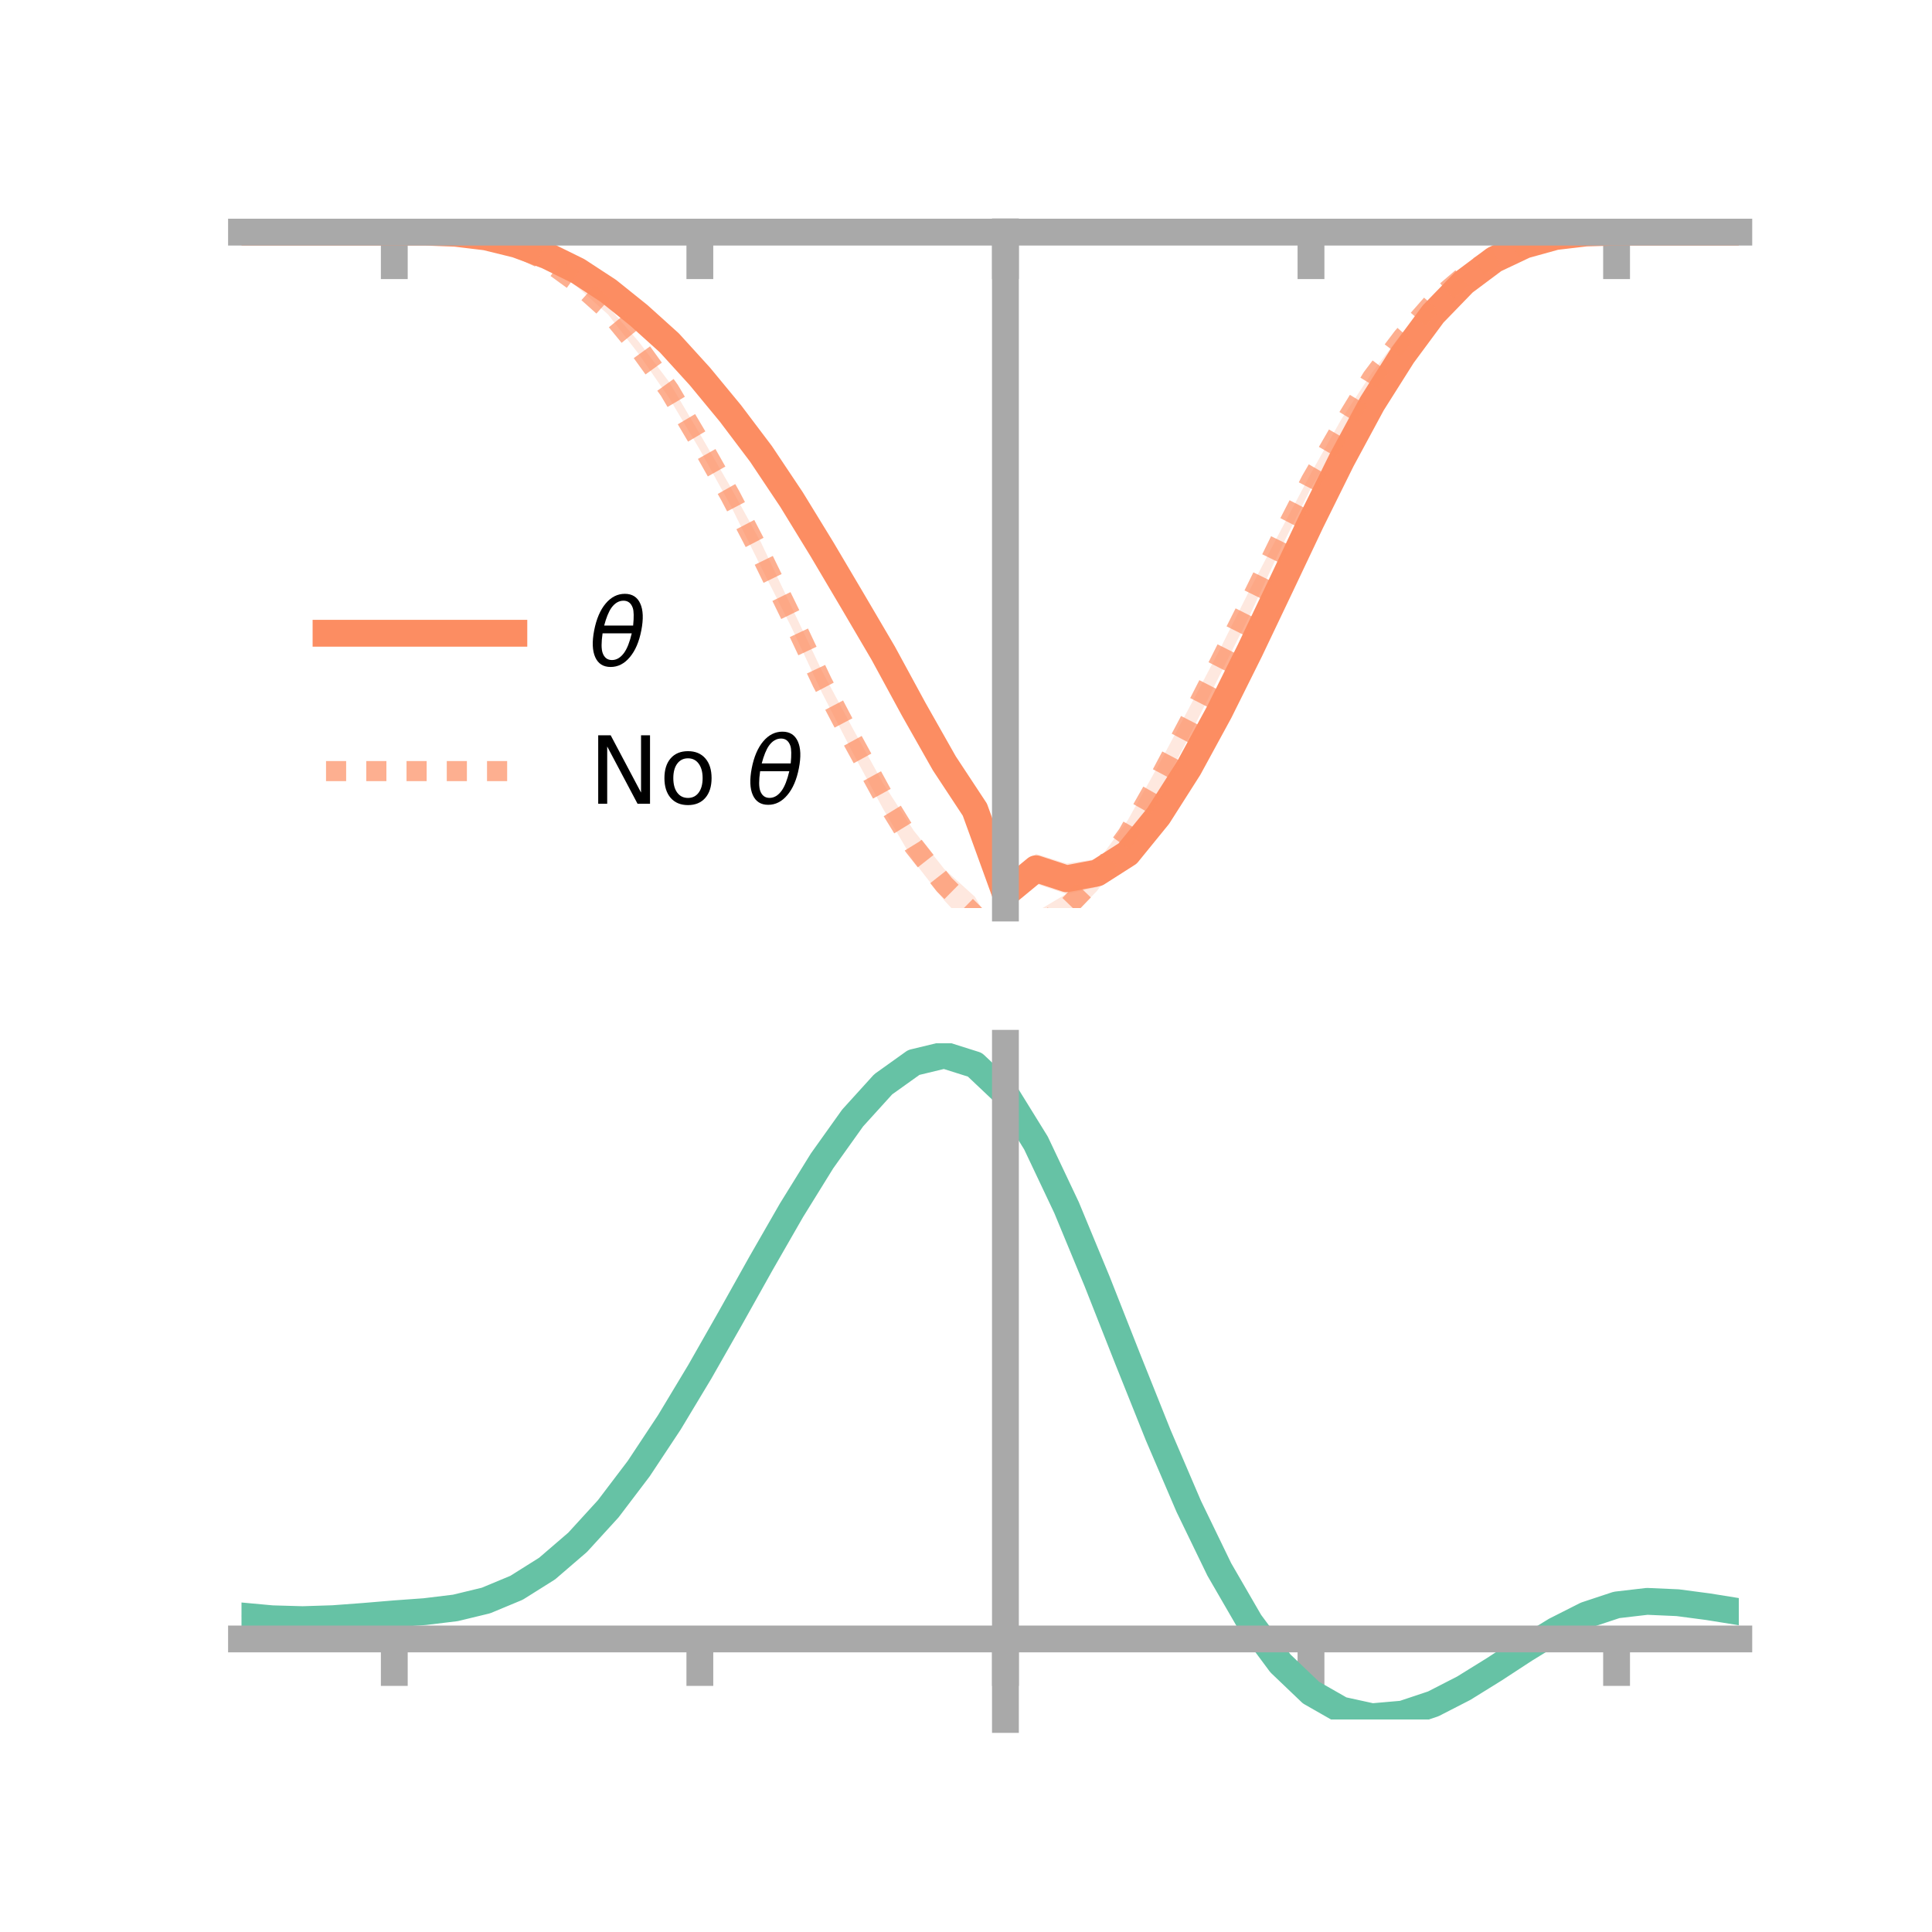 <?xml version="1.0" encoding="utf-8" standalone="no"?>
<!DOCTYPE svg PUBLIC "-//W3C//DTD SVG 1.1//EN"
  "http://www.w3.org/Graphics/SVG/1.1/DTD/svg11.dtd">
<!-- Created with matplotlib (https://matplotlib.org/) -->
<svg height="144pt" version="1.1" viewBox="0 0 144 144" width="144pt" xmlns="http://www.w3.org/2000/svg" xmlns:xlink="http://www.w3.org/1999/xlink">
 <defs>
  <style type="text/css">*{stroke-linecap:butt;stroke-linejoin:round;}</style>
 </defs>
 <g id="figure_1">
  <g id="patch_1">
   <path d="M 0 144 
L 144 144 
L 144 0 
L 0 0 
z
" style="fill:none;"/>
  </g>
  <g id="axes_1">
   <g id="patch_2">
    <path d="M 18 67.68 
L 129.6 67.68 
L 129.6 17.28 
L 18 17.28 
z
" style="fill:none;"/>
   </g>
   <g id="PolyCollection_1">
    <path clip-path="url(#p7975ce3274)" d="M 18 17.3 
L 18 17.3 
L 20.278 17.3 
L 22.555 17.3 
L 24.833 17.3 
L 27.11 17.3 
L 29.388 17.3 
L 31.665 17.28 
L 33.943 17.328 
L 36.22 17.559 
L 38.498 18.071 
L 40.776 18.866 
L 43.053 19.94 
L 45.331 21.349 
L 47.608 23.102 
L 49.886 25.066 
L 52.163 27.655 
L 54.441 30.29 
L 56.718 33.251 
L 58.996 36.412 
L 61.273 40.167 
L 63.551 43.906 
L 65.829 47.912 
L 68.106 51.981 
L 70.384 55.964 
L 72.661 59.212 
L 74.939 65.576 
L 77.216 63.638 
L 79.494 64.361 
L 81.771 64.023 
L 84.049 62.554 
L 86.327 59.761 
L 88.604 56.306 
L 90.882 52.195 
L 93.159 47.677 
L 95.437 42.9 
L 97.714 38.274 
L 99.992 33.853 
L 102.269 29.711 
L 104.547 26.1 
L 106.824 23.116 
L 109.102 20.845 
L 111.38 19.176 
L 113.657 18.146 
L 115.935 17.571 
L 118.212 17.341 
L 120.49 17.3 
L 122.767 17.3 
L 125.045 17.3 
L 127.322 17.3 
L 129.6 17.3 
L 129.6 17.3 
L 129.6 17.3 
L 127.322 17.3 
L 125.045 17.3 
L 122.767 17.3 
L 120.49 17.302 
L 118.212 17.39 
L 115.935 17.695 
L 113.657 18.384 
L 111.38 19.511 
L 109.102 21.245 
L 106.824 23.674 
L 104.547 26.85 
L 102.269 30.451 
L 99.992 34.744 
L 97.714 39.522 
L 95.437 44.51 
L 93.159 49.296 
L 90.882 53.925 
L 88.604 58.176 
L 86.327 61.873 
L 84.049 64.68 
L 81.771 66.118 
L 79.494 66.636 
L 77.216 65.865 
L 74.939 67.68 
L 72.661 61.485 
L 70.384 57.821 
L 68.106 53.76 
L 65.829 49.448 
L 63.551 45.697 
L 61.273 41.736 
L 58.996 38.058 
L 56.718 34.402 
L 54.441 31.335 
L 52.163 28.454 
L 49.886 26.038 
L 47.608 23.896 
L 45.331 21.993 
L 43.053 20.424 
L 40.776 19.258 
L 38.498 18.369 
L 36.22 17.763 
L 33.943 17.441 
L 31.665 17.319 
L 29.388 17.3 
L 27.11 17.3 
L 24.833 17.3 
L 22.555 17.3 
L 20.278 17.3 
L 18 17.3 
z
" style="fill:#fc8d62;fill-opacity:0.2;"/>
   </g>
   <g id="PolyCollection_2">
    <path clip-path="url(#p7975ce3274)" d="M 18 17.3 
L 18 17.3 
L 20.278 17.3 
L 22.555 17.3 
L 24.833 17.3 
L 27.11 17.3 
L 29.388 17.3 
L 31.665 17.285 
L 33.943 17.338 
L 36.22 17.6 
L 38.498 18.213 
L 40.776 19.253 
L 43.053 20.818 
L 45.331 22.85 
L 47.608 25.468 
L 49.886 28.486 
L 52.163 32.344 
L 54.441 36.283 
L 56.718 40.429 
L 58.996 45.236 
L 61.273 50.026 
L 63.551 54.279 
L 65.829 58.392 
L 68.106 61.909 
L 70.384 64.776 
L 72.661 66.836 
L 74.939 70.695 
L 77.216 67.972 
L 79.494 66.611 
L 81.771 64.267 
L 84.049 61.143 
L 86.327 57.069 
L 88.604 52.806 
L 90.882 48.474 
L 93.159 43.944 
L 95.437 39.566 
L 97.714 35.266 
L 99.992 31.222 
L 102.269 27.764 
L 104.547 24.757 
L 106.824 22.152 
L 109.102 20.338 
L 111.38 18.957 
L 113.657 18.059 
L 115.935 17.542 
L 118.212 17.335 
L 120.49 17.3 
L 122.767 17.3 
L 125.045 17.3 
L 127.322 17.3 
L 129.6 17.3 
L 129.6 17.3 
L 129.6 17.3 
L 127.322 17.3 
L 125.045 17.3 
L 122.767 17.3 
L 120.49 17.302 
L 118.212 17.379 
L 115.935 17.678 
L 113.657 18.26 
L 111.38 19.314 
L 109.102 20.854 
L 106.824 22.935 
L 104.547 25.519 
L 102.269 28.554 
L 99.992 32.549 
L 97.714 36.376 
L 95.437 40.927 
L 93.159 45.843 
L 90.882 50.388 
L 88.604 54.96 
L 86.327 59.303 
L 84.049 63.256 
L 81.771 66.394 
L 79.494 68.762 
L 77.216 70.089 
L 74.939 73.188 
L 72.661 69.558 
L 70.384 67.118 
L 68.106 64.194 
L 65.829 60.298 
L 63.551 56.091 
L 61.273 51.646 
L 58.996 46.768 
L 56.718 42.245 
L 54.441 37.651 
L 52.163 33.521 
L 49.886 29.68 
L 47.608 26.386 
L 45.331 23.45 
L 43.053 21.413 
L 40.776 19.662 
L 38.498 18.565 
L 36.22 17.843 
L 33.943 17.447 
L 31.665 17.32 
L 29.388 17.3 
L 27.11 17.3 
L 24.833 17.3 
L 22.555 17.3 
L 20.278 17.3 
L 18 17.3 
z
" style="fill:#fc8d62;fill-opacity:0.2;"/>
   </g>
   <g id="matplotlib.axis_1">
    <g id="xtick_1">
     <g id="line2d_1">
      <defs>
       <path d="M 0 0 
L 0 3.5 
" id="m0b2a32105c" style="stroke:#a9a9a9;stroke-width:2;"/>
      </defs>
      <g>
       <use style="fill:#a9a9a9;stroke:#a9a9a9;stroke-width:2;" x="29.388" xlink:href="#m0b2a32105c" y="17.3"/>
      </g>
     </g>
    </g>
    <g id="xtick_2">
     <g id="line2d_2">
      <g>
       <use style="fill:#a9a9a9;stroke:#a9a9a9;stroke-width:2;" x="52.163" xlink:href="#m0b2a32105c" y="17.3"/>
      </g>
     </g>
    </g>
    <g id="xtick_3">
     <g id="line2d_3">
      <g>
       <use style="fill:#a9a9a9;stroke:#a9a9a9;stroke-width:2;" x="74.939" xlink:href="#m0b2a32105c" y="17.3"/>
      </g>
     </g>
    </g>
    <g id="xtick_4">
     <g id="line2d_4">
      <g>
       <use style="fill:#a9a9a9;stroke:#a9a9a9;stroke-width:2;" x="97.714" xlink:href="#m0b2a32105c" y="17.3"/>
      </g>
     </g>
    </g>
    <g id="xtick_5">
     <g id="line2d_5">
      <g>
       <use style="fill:#a9a9a9;stroke:#a9a9a9;stroke-width:2;" x="120.49" xlink:href="#m0b2a32105c" y="17.3"/>
      </g>
     </g>
    </g>
   </g>
   <g id="matplotlib.axis_2"/>
   <g id="line2d_6">
    <path clip-path="url(#p7975ce3274)" d="M 18 17.3 
L 20.278 17.3 
L 22.555 17.3 
L 24.833 17.3 
L 27.11 17.3 
L 29.388 17.3 
L 31.665 17.3 
L 33.943 17.385 
L 36.22 17.661 
L 38.498 18.22 
L 40.776 19.062 
L 43.053 20.182 
L 45.331 21.671 
L 47.608 23.499 
L 49.886 25.552 
L 52.163 28.054 
L 54.441 30.812 
L 56.718 33.827 
L 58.996 37.235 
L 61.273 40.951 
L 63.551 44.802 
L 65.829 48.68 
L 68.106 52.87 
L 70.384 56.893 
L 72.661 60.348 
L 74.939 66.628 
L 77.216 64.751 
L 79.494 65.498 
L 81.771 65.07 
L 84.049 63.617 
L 86.327 60.817 
L 88.604 57.241 
L 90.882 53.06 
L 93.159 48.486 
L 95.437 43.705 
L 97.714 38.898 
L 99.992 34.298 
L 102.269 30.081 
L 104.547 26.475 
L 106.824 23.395 
L 109.102 21.045 
L 111.38 19.343 
L 113.657 18.265 
L 115.935 17.633 
L 118.212 17.365 
L 120.49 17.301 
L 122.767 17.3 
L 125.045 17.3 
L 127.322 17.3 
L 129.6 17.3 
" style="fill:none;stroke:#fc8d62;stroke-linecap:square;stroke-width:2;"/>
   </g>
   <g id="line2d_7">
    <path clip-path="url(#p7975ce3274)" d="M 18 17.3 
L 20.278 17.3 
L 22.555 17.3 
L 24.833 17.3 
L 27.11 17.3 
L 29.388 17.3 
L 31.665 17.303 
L 33.943 17.393 
L 36.22 17.722 
L 38.498 18.389 
L 40.776 19.457 
L 43.053 21.115 
L 45.331 23.15 
L 47.608 25.927 
L 49.886 29.083 
L 52.163 32.932 
L 54.441 36.967 
L 56.718 41.337 
L 58.996 46.002 
L 61.273 50.836 
L 63.551 55.185 
L 65.829 59.345 
L 68.106 63.052 
L 70.384 65.947 
L 72.661 68.197 
L 74.939 71.942 
L 77.216 69.031 
L 79.494 67.687 
L 81.771 65.33 
L 84.049 62.199 
L 86.327 58.186 
L 88.604 53.883 
L 90.882 49.431 
L 93.159 44.894 
L 95.437 40.246 
L 97.714 35.821 
L 99.992 31.885 
L 102.269 28.159 
L 104.547 25.138 
L 106.824 22.543 
L 109.102 20.596 
L 111.38 19.135 
L 113.657 18.16 
L 115.935 17.61 
L 118.212 17.357 
L 120.49 17.301 
L 122.767 17.3 
L 125.045 17.3 
L 127.322 17.3 
L 129.6 17.3 
" style="fill:none;stroke:#fc8d62;stroke-dasharray:1.5,1.5;stroke-dashoffset:0;stroke-opacity:0.7;stroke-width:1.5;"/>
   </g>
   <g id="patch_3">
    <path d="M 74.939 67.68 
L 74.939 17.28 
" style="fill:none;stroke:#a9a9a9;stroke-linecap:square;stroke-linejoin:miter;stroke-width:2;"/>
   </g>
   <g id="patch_4">
    <path d="M 129.6 67.68 
L 129.6 17.28 
" style="fill:none;"/>
   </g>
   <g id="patch_5">
    <path d="M 18 17.3 
L 129.6 17.3 
" style="fill:none;stroke:#a9a9a9;stroke-linecap:square;stroke-linejoin:miter;stroke-width:2;"/>
   </g>
   <g id="patch_6">
    <path d="M 18 17.28 
L 129.6 17.28 
" style="fill:none;"/>
   </g>
   <g id="legend_1">
    <g id="line2d_8">
     <path d="M 24.3 47.2 
L 38.3 47.2 
" style="fill:none;stroke:#fc8d62;stroke-linecap:square;stroke-width:2;"/>
    </g>
    <g id="line2d_9"/>
    <g id="text_1">
     <!-- $\theta$ -->
     <g transform="translate(43.9 49.65)scale(0.07 -0.07)">
      <defs>
       <path d="M 45.516 34.672 
L 14.453 34.672 
Q 12.359 20.062 14.5 13.875 
Q 17.188 6.25 24.469 6.25 
Q 31.781 6.25 37.359 13.922 
Q 42.234 20.656 45.516 34.672 
z
M 47.016 42.969 
Q 48.344 56.844 46.625 61.719 
Q 43.953 69.438 36.766 69.438 
Q 29.297 69.438 23.828 61.812 
Q 19.531 55.672 16.156 42.969 
z
M 38.188 76.766 
Q 49.906 76.766 54.594 66.406 
Q 59.281 56.109 55.719 37.844 
Q 52.203 19.625 43.453 9.281 
Q 34.766 -1.125 23.047 -1.125 
Q 11.281 -1.125 6.641 9.281 
Q 2 19.625 5.516 37.844 
Q 9.078 56.109 17.719 66.406 
Q 26.422 76.766 38.188 76.766 
z
" id="DejaVuSans-Oblique-952"/>
      </defs>
      <use transform="translate(0 0.234)" xlink:href="#DejaVuSans-Oblique-952"/>
     </g>
    </g>
    <g id="line2d_10">
     <path d="M 24.3 57.474 
L 38.3 57.474 
" style="fill:none;stroke:#fc8d62;stroke-dasharray:1.5,1.5;stroke-dashoffset:0;stroke-opacity:0.7;stroke-width:1.5;"/>
    </g>
    <g id="line2d_11"/>
    <g id="text_2">
     <!-- No $\theta$ -->
     <g transform="translate(43.9 59.924)scale(0.07 -0.07)">
      <defs>
       <path d="M 9.812 72.906 
L 23.094 72.906 
L 55.422 11.922 
L 55.422 72.906 
L 64.984 72.906 
L 64.984 0 
L 51.703 0 
L 19.391 60.984 
L 19.391 0 
L 9.812 0 
z
" id="DejaVuSans-78"/>
       <path d="M 30.609 48.391 
Q 23.391 48.391 19.188 42.75 
Q 14.984 37.109 14.984 27.297 
Q 14.984 17.484 19.156 11.844 
Q 23.344 6.203 30.609 6.203 
Q 37.797 6.203 41.984 11.859 
Q 46.188 17.531 46.188 27.297 
Q 46.188 37.016 41.984 42.703 
Q 37.797 48.391 30.609 48.391 
z
M 30.609 56 
Q 42.328 56 49.016 48.375 
Q 55.719 40.766 55.719 27.297 
Q 55.719 13.875 49.016 6.219 
Q 42.328 -1.422 30.609 -1.422 
Q 18.844 -1.422 12.172 6.219 
Q 5.516 13.875 5.516 27.297 
Q 5.516 40.766 12.172 48.375 
Q 18.844 56 30.609 56 
z
" id="DejaVuSans-111"/>
       <path id="DejaVuSans-32"/>
      </defs>
      <use transform="translate(0 0.234)" xlink:href="#DejaVuSans-78"/>
      <use transform="translate(74.805 0.234)" xlink:href="#DejaVuSans-111"/>
      <use transform="translate(135.986 0.234)" xlink:href="#DejaVuSans-32"/>
      <use transform="translate(167.773 0.234)" xlink:href="#DejaVuSans-Oblique-952"/>
     </g>
    </g>
   </g>
  </g>
  <g id="axes_2">
   <g id="patch_7">
    <path d="M 18 128.16 
L 129.6 128.16 
L 129.6 77.76 
L 18 77.76 
z
" style="fill:none;"/>
   </g>
   <g id="PolyCollection_3">
    <path clip-path="url(#p980ef2a8e9)" d="M 18 120.482 
L 18 120.408 
L 20.278 120.625 
L 22.555 120.688 
L 24.833 120.606 
L 27.11 120.427 
L 29.388 120.228 
L 31.665 120.058 
L 33.943 119.776 
L 36.22 119.22 
L 38.498 118.262 
L 40.776 116.812 
L 43.053 114.819 
L 45.331 112.274 
L 47.608 109.21 
L 49.886 105.694 
L 52.163 101.827 
L 54.441 97.739 
L 56.718 93.584 
L 58.996 89.537 
L 61.273 85.786 
L 63.551 82.531 
L 65.829 79.974 
L 68.106 78.318 
L 70.384 77.76 
L 72.661 78.489 
L 74.939 80.674 
L 77.216 84.404 
L 79.494 89.28 
L 81.771 94.854 
L 84.049 100.71 
L 86.327 106.483 
L 88.604 111.872 
L 90.882 116.644 
L 93.159 120.632 
L 95.437 123.741 
L 97.714 125.937 
L 99.992 127.249 
L 102.269 127.752 
L 104.547 127.56 
L 106.824 126.811 
L 109.102 125.661 
L 111.38 124.272 
L 113.657 122.809 
L 115.935 121.431 
L 118.212 120.292 
L 120.49 119.543 
L 122.767 119.28 
L 125.045 119.385 
L 127.322 119.696 
L 129.6 120.074 
L 129.6 120.172 
L 129.6 120.172 
L 127.322 119.819 
L 125.045 119.526 
L 122.767 119.432 
L 120.49 119.701 
L 118.212 120.461 
L 115.935 121.627 
L 113.657 123.048 
L 111.38 124.561 
L 109.102 125.996 
L 106.824 127.182 
L 104.547 127.954 
L 102.269 128.16 
L 99.992 127.667 
L 97.714 126.376 
L 95.437 124.224 
L 93.159 121.195 
L 90.882 117.319 
L 88.604 112.688 
L 86.327 107.457 
L 84.049 101.848 
L 81.771 96.155 
L 79.494 90.73 
L 77.216 85.983 
L 74.939 82.352 
L 72.661 80.228 
L 70.384 79.521 
L 68.106 80.061 
L 65.829 81.661 
L 63.551 84.127 
L 61.273 87.26 
L 58.996 90.865 
L 56.718 94.75 
L 54.441 98.732 
L 52.163 102.647 
L 49.886 106.347 
L 47.608 109.712 
L 45.331 112.648 
L 43.053 115.092 
L 40.776 117.016 
L 38.498 118.427 
L 36.22 119.365 
L 33.943 119.911 
L 31.665 120.184 
L 29.388 120.344 
L 27.11 120.527 
L 24.833 120.685 
L 22.555 120.75 
L 20.278 120.683 
L 18 120.482 
z
" style="fill:#66c2a5;fill-opacity:0.2;"/>
   </g>
   <g id="matplotlib.axis_3">
    <g id="xtick_6">
     <g id="line2d_12">
      <g>
       <use style="fill:#a9a9a9;stroke:#a9a9a9;stroke-width:2;" x="29.388" xlink:href="#m0b2a32105c" y="122.158"/>
      </g>
     </g>
    </g>
    <g id="xtick_7">
     <g id="line2d_13">
      <g>
       <use style="fill:#a9a9a9;stroke:#a9a9a9;stroke-width:2;" x="52.163" xlink:href="#m0b2a32105c" y="122.158"/>
      </g>
     </g>
    </g>
    <g id="xtick_8">
     <g id="line2d_14">
      <g>
       <use style="fill:#a9a9a9;stroke:#a9a9a9;stroke-width:2;" x="74.939" xlink:href="#m0b2a32105c" y="122.158"/>
      </g>
     </g>
    </g>
    <g id="xtick_9">
     <g id="line2d_15">
      <g>
       <use style="fill:#a9a9a9;stroke:#a9a9a9;stroke-width:2;" x="97.714" xlink:href="#m0b2a32105c" y="122.158"/>
      </g>
     </g>
    </g>
    <g id="xtick_10">
     <g id="line2d_16">
      <g>
       <use style="fill:#a9a9a9;stroke:#a9a9a9;stroke-width:2;" x="120.49" xlink:href="#m0b2a32105c" y="122.158"/>
      </g>
     </g>
    </g>
   </g>
   <g id="matplotlib.axis_4"/>
   <g id="line2d_17">
    <path clip-path="url(#p980ef2a8e9)" d="M 18 120.445 
L 20.278 120.654 
L 22.555 120.719 
L 24.833 120.646 
L 27.11 120.477 
L 29.388 120.286 
L 31.665 120.121 
L 33.943 119.844 
L 36.22 119.293 
L 38.498 118.345 
L 40.776 116.914 
L 43.053 114.955 
L 45.331 112.461 
L 47.608 109.461 
L 49.886 106.021 
L 52.163 102.237 
L 54.441 98.236 
L 56.718 94.167 
L 58.996 90.201 
L 61.273 86.523 
L 63.551 83.329 
L 65.829 80.818 
L 68.106 79.19 
L 70.384 78.64 
L 72.661 79.359 
L 74.939 81.513 
L 77.216 85.194 
L 79.494 90.005 
L 81.771 95.504 
L 84.049 101.279 
L 86.327 106.97 
L 88.604 112.28 
L 90.882 116.981 
L 93.159 120.913 
L 95.437 123.983 
L 97.714 126.157 
L 99.992 127.458 
L 102.269 127.956 
L 104.547 127.757 
L 106.824 126.997 
L 109.102 125.828 
L 111.38 124.416 
L 113.657 122.928 
L 115.935 121.529 
L 118.212 120.377 
L 120.49 119.622 
L 122.767 119.356 
L 125.045 119.456 
L 127.322 119.757 
L 129.6 120.123 
" style="fill:none;stroke:#66c2a5;stroke-linecap:square;stroke-width:2;"/>
   </g>
   <g id="patch_8">
    <path d="M 74.939 128.16 
L 74.939 77.76 
" style="fill:none;stroke:#a9a9a9;stroke-linecap:square;stroke-linejoin:miter;stroke-width:2;"/>
   </g>
   <g id="patch_9">
    <path d="M 129.6 128.16 
L 129.6 77.76 
" style="fill:none;"/>
   </g>
   <g id="patch_10">
    <path d="M 18 122.158 
L 129.6 122.158 
" style="fill:none;stroke:#a9a9a9;stroke-linecap:square;stroke-linejoin:miter;stroke-width:2;"/>
   </g>
   <g id="patch_11">
    <path d="M 18 77.76 
L 129.6 77.76 
" style="fill:none;"/>
   </g>
  </g>
 </g>
 <defs>
  <clipPath id="p7975ce3274">
   <rect height="50.4" width="111.6" x="18" y="17.28"/>
  </clipPath>
  <clipPath id="p980ef2a8e9">
   <rect height="50.4" width="111.6" x="18" y="77.76"/>
  </clipPath>
 </defs>
</svg>
